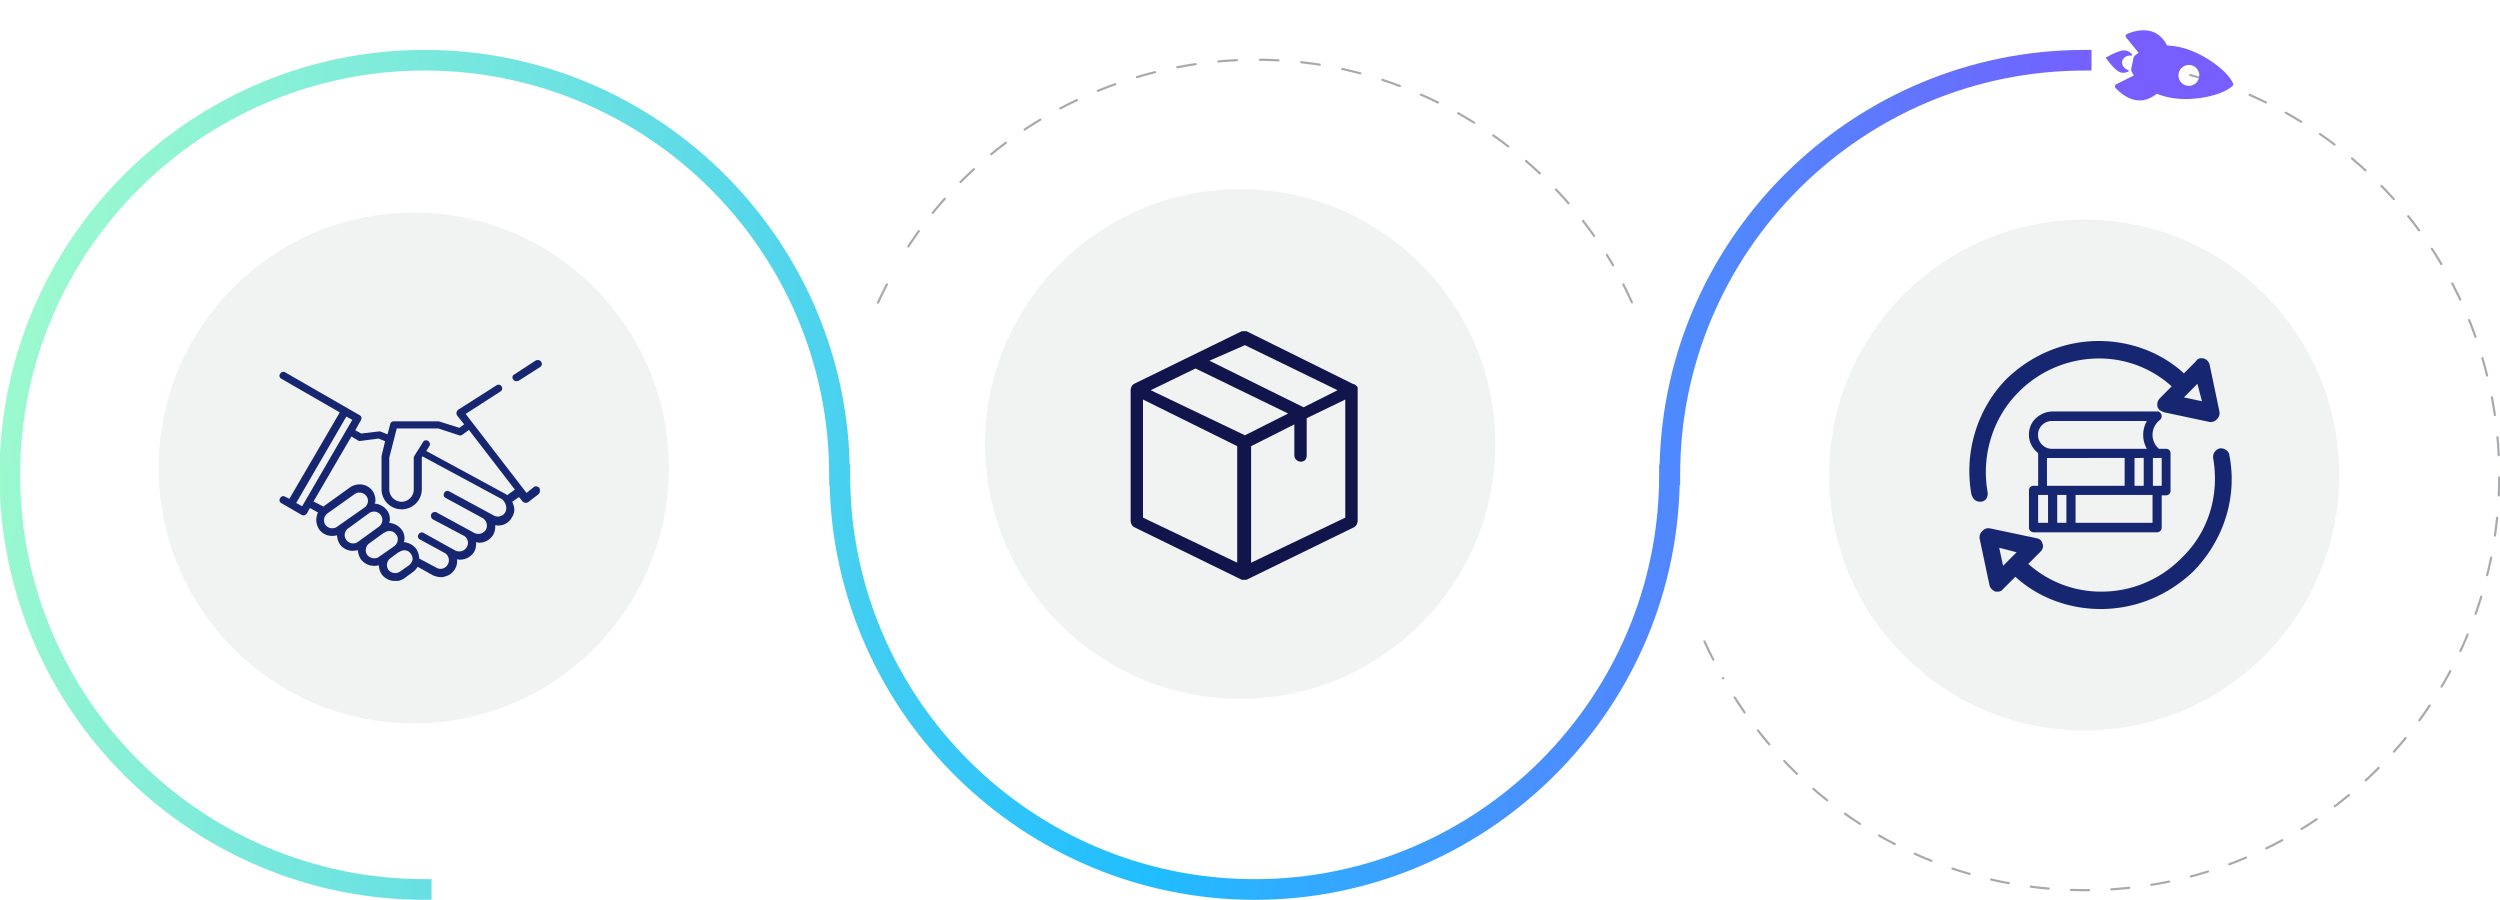 <svg xmlns="http://www.w3.org/2000/svg" xmlns:xlink="http://www.w3.org/1999/xlink" width="1605" height="577.901" viewBox="0 0 1605 577.901">
  <defs>
    <clipPath id="clip-path">
      <rect id="Rectangle_14" data-name="Rectangle 14" width="1605" height="572" transform="translate(0.474 0.32)"/>
    </clipPath>
    <linearGradient id="linear-gradient" x2="1" y2="0.091" gradientUnits="objectBoundingBox">
      <stop offset="0" stop-color="#a5fecb"/>
      <stop offset="0.634" stop-color="#20bdff"/>
      <stop offset="1" stop-color="#775dff"/>
    </linearGradient>
    <clipPath id="clip-path-2">
      <rect id="Rectangle_26" data-name="Rectangle 26" width="169" height="142" transform="translate(0.425 -0.148)" fill="#172671"/>
    </clipPath>
    <clipPath id="clip-path-3">
      <rect id="Rectangle_29" data-name="Rectangle 29" width="147" height="161" transform="translate(-0.142 -0.254)" fill="#12154c"/>
    </clipPath>
    <clipPath id="clip-path-4">
      <rect id="Rectangle_35" data-name="Rectangle 35" width="199" height="201" transform="translate(-0.287 -0.413)" fill="#172671"/>
    </clipPath>
    <clipPath id="clip-path-5">
      <rect id="Rectangle_36" data-name="Rectangle 36" width="92" height="80" transform="translate(-0.128 -0.358)" fill="#172671"/>
    </clipPath>
  </defs>
  <g id="Group_31" data-name="Group 31" transform="translate(-0.474 5.581)">
    <g id="Group_29" data-name="Group 29" transform="translate(0 0)">
      <g id="Process" transform="translate(0 0)" clip-path="url(#clip-path)">
        <path id="Path_248" data-name="Path 248" d="M674.713,666.149c0,90.553-73.319,163.961-163.762,163.961S347.188,756.7,347.188,666.149,420.506,502.188,510.95,502.188,674.713,575.6,674.713,666.149Z" transform="translate(-244.842 -371.285)" fill="#f1f2f2" fill-rule="evenodd"/>
        <path id="Path_249" data-name="Path 249" d="M1380.711,645.769c0,90.352-73.317,163.6-163.761,163.6s-163.761-73.244-163.761-163.6,73.317-163.6,163.761-163.6S1380.711,555.417,1380.711,645.769Z" transform="translate(-420.279 -366.311)" fill="#f1f2f2" fill-rule="evenodd"/>
        <path id="Path_250" data-name="Path 250" d="M961.685,575.193q2.705-5.926,5.75-11.659" transform="translate(-397.54 -386.529)" fill="none" stroke="#a7a9ac" stroke-linecap="round" stroke-miterlimit="8" stroke-width="1.416" fill-rule="evenodd"/>
        <path id="Path_251" data-name="Path 251" d="M987.623,491.492c55.82-85.96,161.271-133.814,266.73-116.283A268.793,268.793,0,0,1,1440.1,503.577" transform="translate(-403.986 -338.838)" fill="none" stroke="#a7a9ac" stroke-linecap="round" stroke-miterlimit="8" stroke-width="1.416" stroke-dasharray="11.909 14.741" fill-rule="evenodd"/>
        <path id="Path_252" data-name="Path 252" d="M1598.42,563.534q2.886,5.7,5.479,11.551" transform="translate(-555.765 -386.529)" fill="none" stroke="#a7a9ac" stroke-linecap="round" stroke-miterlimit="8" stroke-width="1.416" fill-rule="evenodd"/>
        <path id="Path_253" data-name="Path 253" d="M2101.711,672.149c0,90.553-73.317,163.961-163.761,163.961S1774.19,762.7,1774.19,672.149s73.317-163.961,163.761-163.961S2101.711,581.6,2101.711,672.149Z" transform="translate(-599.443 -372.776)" fill="#f1f2f2" fill-rule="evenodd"/>
        <path id="Path_254" data-name="Path 254" d="M1017.027,908.847c-147.806,0-269.32-119.006-272.856-266.2h-.332v-6.627c0-143.125-116.494-259.565-259.686-259.565S224.466,492.9,224.466,636.024,340.96,895.591,484.152,895.591h4.42v13.257h-4.42c-150.507,0-272.946-122.386-272.946-272.823S333.645,363.205,484.152,363.205c147.812,0,269.323,119.024,272.858,266.192h.31v6.628c0,143.125,116.492,259.567,259.684,259.567s259.69-116.441,259.69-259.567V629.4H1277c3.555-147.19,125.043-266.192,272.857-266.192h4.419v13.254h-4.419c-143.192,0-259.683,116.44-259.683,259.565v6.627h-.315C1286.329,789.841,1164.841,908.847,1017.027,908.847Z" transform="translate(-211.051 -336.748)" fill-rule="evenodd" fill="url(#linear-gradient)"/>
        <path id="Path_255" data-name="Path 255" d="M2082.69,384.685q6.561,1.725,12.986,3.766" transform="translate(-676.103 -342.086)" fill="none" stroke="#a7a9ac" stroke-linecap="round" stroke-miterlimit="8" stroke-width="1.416" fill-rule="evenodd"/>
        <path id="Path_256" data-name="Path 256" d="M2021.67,401.622c94.306,40.939,160.266,134.925,160.266,244.355,0,147.033-119.129,266.232-266.086,266.232-99.74,0-186.674-54.928-232.23-136.189" transform="translate(-576.937 -346.295)" fill="none" stroke="#a7a9ac" stroke-linecap="round" stroke-miterlimit="8" stroke-width="1.416" stroke-dasharray="11.526 14.358" fill-rule="evenodd"/>
        <path id="Path_257" data-name="Path 257" d="M1673.394,880.215q-3.01-5.766-5.7-11.681" transform="translate(-572.978 -462.319)" fill="none" stroke="#a7a9ac" stroke-linecap="round" stroke-miterlimit="8" stroke-width="1.416" fill-rule="evenodd"/>
      </g>
      <g id="shake_hands" data-name="shake hands" transform="translate(179.049 225.469)" clip-path="url(#clip-path-2)">
        <path id="Path_468" data-name="Path 468" d="M813.159,604.372l13.4,4.387a1.055,1.055,0,0,0,.579.16,2.987,2.987,0,0,0,1.528-.546l4.215-3.042,29.5,38.31-4.987,3.618c-.193-.384-.773-.576-.949-.768L805.486,618.86l1.93-3.042a2.465,2.465,0,0,0-.771-3.442,2.348,2.348,0,0,0-1.3-.4,2.154,2.154,0,0,0-1.947,1.169l-5.372,8.581a5.745,5.745,0,0,0-.579,1.137v20.779a7.863,7.863,0,0,1-7.85,7.812,7.992,7.992,0,0,1-7.85-7.812V623.055l4.794-18.683Zm-58.987-7.62,3.828,2.1-32.188,55.47-3.829-2.1Zm8.413,48.795a6.041,6.041,0,0,1,4.408,2.1,5.3,5.3,0,0,1-1.336,7.62l-17.42,12.2a5.182,5.182,0,0,1-3.088.992,5.528,5.528,0,0,1-4.391-2.128,5.429,5.429,0,0,1,1.351-7.443l17.42-12.391A4.9,4.9,0,0,1,762.585,645.547Zm9.587,12.2a5.353,5.353,0,0,1,2.863,9.717l-13.4,9.717a5.052,5.052,0,0,1-3.088,1.008,5.515,5.515,0,0,1-4.375-2.145,5.3,5.3,0,0,1,1.335-7.62l12.837-9.348c.563-.192.948-.753,1.527-.945A8.232,8.232,0,0,1,772.172,657.746Zm9.717,12.486a5.121,5.121,0,0,1,4.263,2.193c1.914,2.289,1.141,5.907-1.336,7.62l-9.587,6.675a4.5,4.5,0,0,1-3.008,1.008,7.505,7.505,0,0,1-1.013-.064,5.953,5.953,0,0,1-3.636-2.1,5.418,5.418,0,0,1,1.335-7.427l9.2-6.677.579-.192A5.277,5.277,0,0,1,781.889,670.232Zm-24.468-60.705,4.408,2.658a3.166,3.166,0,0,0,1.061.272,1.267,1.267,0,0,0,.468-.08l11.485-1.521,4.215,1.713-2.285,9.525v21.163a12.925,12.925,0,1,0,25.849,0v-20.2l.387-.769,51.33,27.648c2.284,2.289,3.25,5.522,1.916,8.2a5.532,5.532,0,0,1-4.762,2.818,5.456,5.456,0,0,1-2.719-.721l-28.536-15.448a1.959,1.959,0,0,0-1.111-.337,2.691,2.691,0,0,0-2.139,1.3,2.267,2.267,0,0,0,.949,3.233L841.7,661.939a5.669,5.669,0,0,1,2.107,7.429,5.791,5.791,0,0,1-4.905,2.706,5.715,5.715,0,0,1-2.574-.609l-24.129-13.142a2.045,2.045,0,0,0-1.158-.352,2.866,2.866,0,0,0-2.284,1.3,2.743,2.743,0,0,0,.948,3.442l19.738,10.47a5.185,5.185,0,0,1,2.107,7.251,5.427,5.427,0,0,1-4.9,2.882,5.872,5.872,0,0,1-2.575-.593l-20.3-11.254a2.029,2.029,0,0,0-1.143-.336,2.39,2.39,0,0,0-2.107,1.3,2.146,2.146,0,0,0,.95,3.233l15.716,8.58a5.385,5.385,0,0,1,2.107,7.428,5.235,5.235,0,0,1-4.665,2.834,5.008,5.008,0,0,1-2.623-.736l-11.1-5.908a11.418,11.418,0,0,0-2.107-6.484,11.256,11.256,0,0,0-7.658-4,1.475,1.475,0,0,1,.177-.753,9.1,9.1,0,0,0-1.914-7.635,11.283,11.283,0,0,0-7.656-4,1.4,1.4,0,0,1,.192-.751,9.1,9.1,0,0,0-1.914-7.62,11.269,11.269,0,0,0-7.656-4.018c0-.177,0-.369.386-.753a10.662,10.662,0,0,0-1.931-7.62,10.183,10.183,0,0,0-8.124-3.938,10.972,10.972,0,0,0-6.048,1.841L739.42,654.511l-6.322-3.248Zm34.023,73.08a4.707,4.707,0,0,1,4.084,2.21,5.28,5.28,0,0,1,1.159,3.809,6.709,6.709,0,0,1-2.3,3.618l-5.743,4a5.183,5.183,0,0,1-3.088.993,5.531,5.531,0,0,1-4.392-2.13,5.426,5.426,0,0,1,1.352-7.444l5.162-3.811.58-.192A5.315,5.315,0,0,1,791.444,682.606ZM713.8,568a2.716,2.716,0,0,0-2.156,1.3,2.174,2.174,0,0,0,.964,3.25l37.353,21.53-32.366,55.471-2.686-1.329a2.175,2.175,0,0,0-1.223-.4,2.4,2.4,0,0,0-2.042,1.344,2.205,2.205,0,0,0,.964,3.25l12.837,7.428a2.475,2.475,0,0,0,1.238.352,2.725,2.725,0,0,0,2.2-1.312l1.915-3.427,5.179,2.866a11.009,11.009,0,0,0,.755,10.854,10.187,10.187,0,0,0,8.429,4.2,16.819,16.819,0,0,0,3.073-.384,10.858,10.858,0,0,0,1.914,5.923,10.037,10.037,0,0,0,8.414,4,16.825,16.825,0,0,0,3.071-.384,11.429,11.429,0,0,0,1.914,5.907,10.728,10.728,0,0,0,6.708,4c.386,0,1.141.192,1.722.192a16.494,16.494,0,0,0,3.055-.385,11.418,11.418,0,0,0,1.915,5.907,10.749,10.749,0,0,0,6.707,4c.387,0,1.158.384,1.722.384a11.012,11.012,0,0,0,5.935-1.9l5.759-4.195a11.567,11.567,0,0,0,2.863-3.25l9.957,5.54a15.093,15.093,0,0,0,5.18,1.135,7.618,7.618,0,0,0,2.863-.576,9.711,9.711,0,0,0,6.128-4.946,9.338,9.338,0,0,0,1.158-5.908c.758,0,1.336.192,1.915.192a10.746,10.746,0,0,0,9.185-5.155,11.5,11.5,0,0,0,1.158-6.1c.756,0,1.143.384,1.914.384a10.542,10.542,0,0,0,9.186-5.33,10.838,10.838,0,0,0,1.158-5.908c.756,0,1.141.192,1.914.192a14.65,14.65,0,0,0,2.863-.384,10.217,10.217,0,0,0,6.13-5.155,8.576,8.576,0,0,0,.771-7.812,7.878,7.878,0,0,0-.771-1.9l4.406-3.042,2.3,2.85a2.575,2.575,0,0,0,2.011.848,2.873,2.873,0,0,0,1.625-.464l6.709-5.155a3.845,3.845,0,0,0,.385-4,3.779,3.779,0,0,0-2.269-.977,1.785,1.785,0,0,0-1.173.417l-4.794,3.809-39.073-50.7,22.214-14.3a2.3,2.3,0,0,0,.772-3.426,2.193,2.193,0,0,0-1.833-1.042,2.66,2.66,0,0,0-1.432.464l-24.514,15.624a2.919,2.919,0,0,0-.758,3.619l4.6,5.731-3.073,2.274-12.643-4c-.192,0-.562-.192-.756-.192H784.623a2.273,2.273,0,0,0-2.3,1.921l-1.722,6.467-4.214-1.713a2.1,2.1,0,0,0-1.158-.192l-11.485,1.346-3.829-2.1,3.636-6.483a2.278,2.278,0,0,0-.965-3.248l-47.679-27.44A2.015,2.015,0,0,0,713.8,568Z" transform="translate(-710.401 -560.365)" fill="#172671" fill-rule="evenodd"/>
        <path id="Path_469" data-name="Path 469" d="M826.438,563.011a3.157,3.157,0,0,0-1.327.3l-13.684,8.92a2.074,2.074,0,0,0-.759,3.218,2.4,2.4,0,0,0,2.118,1.147,4.607,4.607,0,0,0,1.537-.382l13.667-8.73a2.4,2.4,0,0,0,.582-3.409A2.523,2.523,0,0,0,826.438,563.011Z" transform="translate(-659.77 -562.918)" fill="#172671" fill-rule="evenodd"/>
      </g>
      <g id="box" transform="translate(726.615 205.574)" clip-path="url(#clip-path-3)">
        <path id="Path_472" data-name="Path 472" d="M177.735,632.908v-2c-.991-1-1.983-2-2.974-2L106.354,595H103.38l-69.4,33.918A5.193,5.193,0,0,0,32,632.908h0v83.8a5.193,5.193,0,0,0,1.983,3.99l69.4,33.918h2.974l69.4-33.918a5.191,5.191,0,0,0,1.983-3.99v-83.8Zm-72.372-28.93,59.483,28.93-21.81,10.974L82.561,613.954Zm0,57.86-60.475-28.93,28.75-13.966,59.483,28.93ZM39.931,638.894l60.475,29.928v74.819l-60.475-28.93Zm69.4,104.747V668.821l27.759-13.966v19.952a4.278,4.278,0,0,0,3.966,3.99c2.974,0,3.966-2,3.966-3.99V650.865L169.8,638.894v75.817Z" transform="translate(-32.266 -593.546)" fill="#12154c" fill-rule="evenodd"/>
      </g>
    </g>
    <g id="Group_33" data-name="Group 33" transform="translate(1245.761 202.732)">
      <g id="web" transform="translate(0 0)" clip-path="url(#clip-path-4)">
        <path id="Path_492" data-name="Path 492" d="M1505.833,160.46l2.9,11.235-11.56-2.494Zm-63.228-27.451c-22.312,0-42.98,8.728-59.086,24.123-19.007,19.132-27.7,47.427-22.746,74.455.838,2.5,2.483,4.582,5.384,4.582h.823c3.305-.41,4.546-3.327,4.142-6.245-4.142-23.292,3.3-47.837,20.234-64.474a72.675,72.675,0,0,1,51.25-21.218,69.04,69.04,0,0,1,46.7,17.89l-7.432,7.486a5.721,5.721,0,0,0-1.66,5.414c.4,2.073,2.064,2.906,4.142,3.737L1513.7,185h1.226a5.042,5.042,0,0,0,3.305-1.663,5.455,5.455,0,0,0,1.66-5.414L1513.7,148.4a5.518,5.518,0,0,0-3.724-4.172,7.819,7.819,0,0,0-1.45-.145,3.686,3.686,0,0,0-3.514,1.808l-7.836,7.91C1482.28,140.072,1462.45,133.009,1442.605,133.009Z" transform="translate(-1340.376 -122.398)" fill="#172671" fill-rule="evenodd"/>
        <path id="Path_493" data-name="Path 493" d="M1375.787,239.833l11.186,2.9-8.7,8.687Zm142.279-63.824a3.815,3.815,0,0,0-.778.066,5.691,5.691,0,0,0-4.142,6.2c4.142,23.6-2.916,47.617-20.338,64.178A71.681,71.681,0,0,1,1441.767,268a69.93,69.93,0,0,1-47.317-17.809l7.881-7.872c1.256-1.235,2.079-3.312,1.256-4.968-.419-2.064-1.66-3.312-4.157-3.721l-29.461-6.217a5.23,5.23,0,0,0-1.181-.144,5.334,5.334,0,0,0-3.8,1.8,5.413,5.413,0,0,0-1.66,5.388l6.221,29.4c.419,2.064,2.079,3.312,3.739,4.141h1.241a4.06,4.06,0,0,0,3.739-1.657l7.881-7.872c14.94,13.669,34.859,20.7,54.779,20.7,22.4,0,43.159-8.687,59.34-24.013,19.516-19.872,28.638-47.617,23.24-74.942C1523.136,177.612,1520.429,176.009,1518.066,176.009Z" transform="translate(-1337.585 -96.49)" fill="#172671" fill-rule="evenodd"/>
      </g>
      <g id="books_2" data-name="books 2" transform="translate(56.841 54.947)" clip-path="url(#clip-path-5)">
        <path id="Path_495" data-name="Path 495" d="M1568.234,73.111a17.947,17.947,0,0,0,0,17.87h-60.979a8.935,8.935,0,1,1,0-17.87Zm-14.281,23.749V114.73h-49.874V96.861Zm12.244,0V114.73h-5.9V96.861Zm11.549,0V114.73h-5.657V96.861Zm-72.981,23.749v17.869h-6.344V120.61Zm11.784,0v17.869h-5.892V120.61Zm55.305,0v17.869h-49.413V120.61Zm-64.365-53.6a16.033,16.033,0,0,0-12.471,6.555,14.838,14.838,0,0,0,3.4,20.131V114.73h-2.95a2.854,2.854,0,0,0-2.95,2.943v23.75a3.049,3.049,0,0,0,2.95,3.166H1574.8a3.048,3.048,0,0,0,2.942-3.166V120.84h2.95a2.883,2.883,0,0,0,2.724-3.167V93.925a2.813,2.813,0,0,0-2.724-2.944h-4.76a11.945,11.945,0,0,1,.687-18.544,3.113,3.113,0,0,0-1.366-5.428Z" transform="translate(-1492.055 -66.106)" fill="#172671" fill-rule="evenodd"/>
      </g>
    </g>
    <g id="Icon_ionic-ios-rocket" data-name="Icon ionic-ios-rocket" transform="matrix(0.545, 0.839, -0.839, 0.545, 1400.539, -10.24)">
      <path id="Path_668" data-name="Path 668" d="M68.1,4.254a.691.691,0,0,0-.516-.532C59.08,1.643,39.421,9.056,28.77,19.707a46.038,46.038,0,0,0-5.177,6.115,19.263,19.263,0,0,0-9.368,1.173c-7.9,3.472-10.2,12.543-10.839,16.438a1.4,1.4,0,0,0,1.533,1.627L17.6,43.667a28.2,28.2,0,0,0,.172,2.862,2.839,2.839,0,0,0,.829,1.736l4.911,4.911a2.839,2.839,0,0,0,1.736.829,28.142,28.142,0,0,0,2.846.172L26.705,66.846a1.4,1.4,0,0,0,1.627,1.533c3.894-.626,12.981-2.925,16.438-10.823a19.35,19.35,0,0,0,1.189-9.337,46.112,46.112,0,0,0,6.131-5.177C62.787,32.406,70.153,13.185,68.1,4.254ZM42.58,29.263a6.68,6.68,0,1,1,9.447,0A6.674,6.674,0,0,1,42.58,29.263Z" transform="translate(0 0)" fill="#775eff"/>
      <path id="Path_669" data-name="Path 669" d="M20.207,30.932h0a5.933,5.933,0,0,1-3.1,1.251,4.21,4.21,0,0,1-4.848-4.848A5.816,5.816,0,0,1,13.5,24.253l.016-.016a.523.523,0,0,0-.438-.891A7.19,7.19,0,0,0,8.868,25.4C6.053,28.21,5.787,38.658,5.787,38.658s10.463-.266,13.278-3.081a7.142,7.142,0,0,0,2.049-4.207A.535.535,0,0,0,20.207,30.932Z" transform="translate(2.964 24.45)" fill="#775eff"/>
    </g>
  </g>
</svg>
